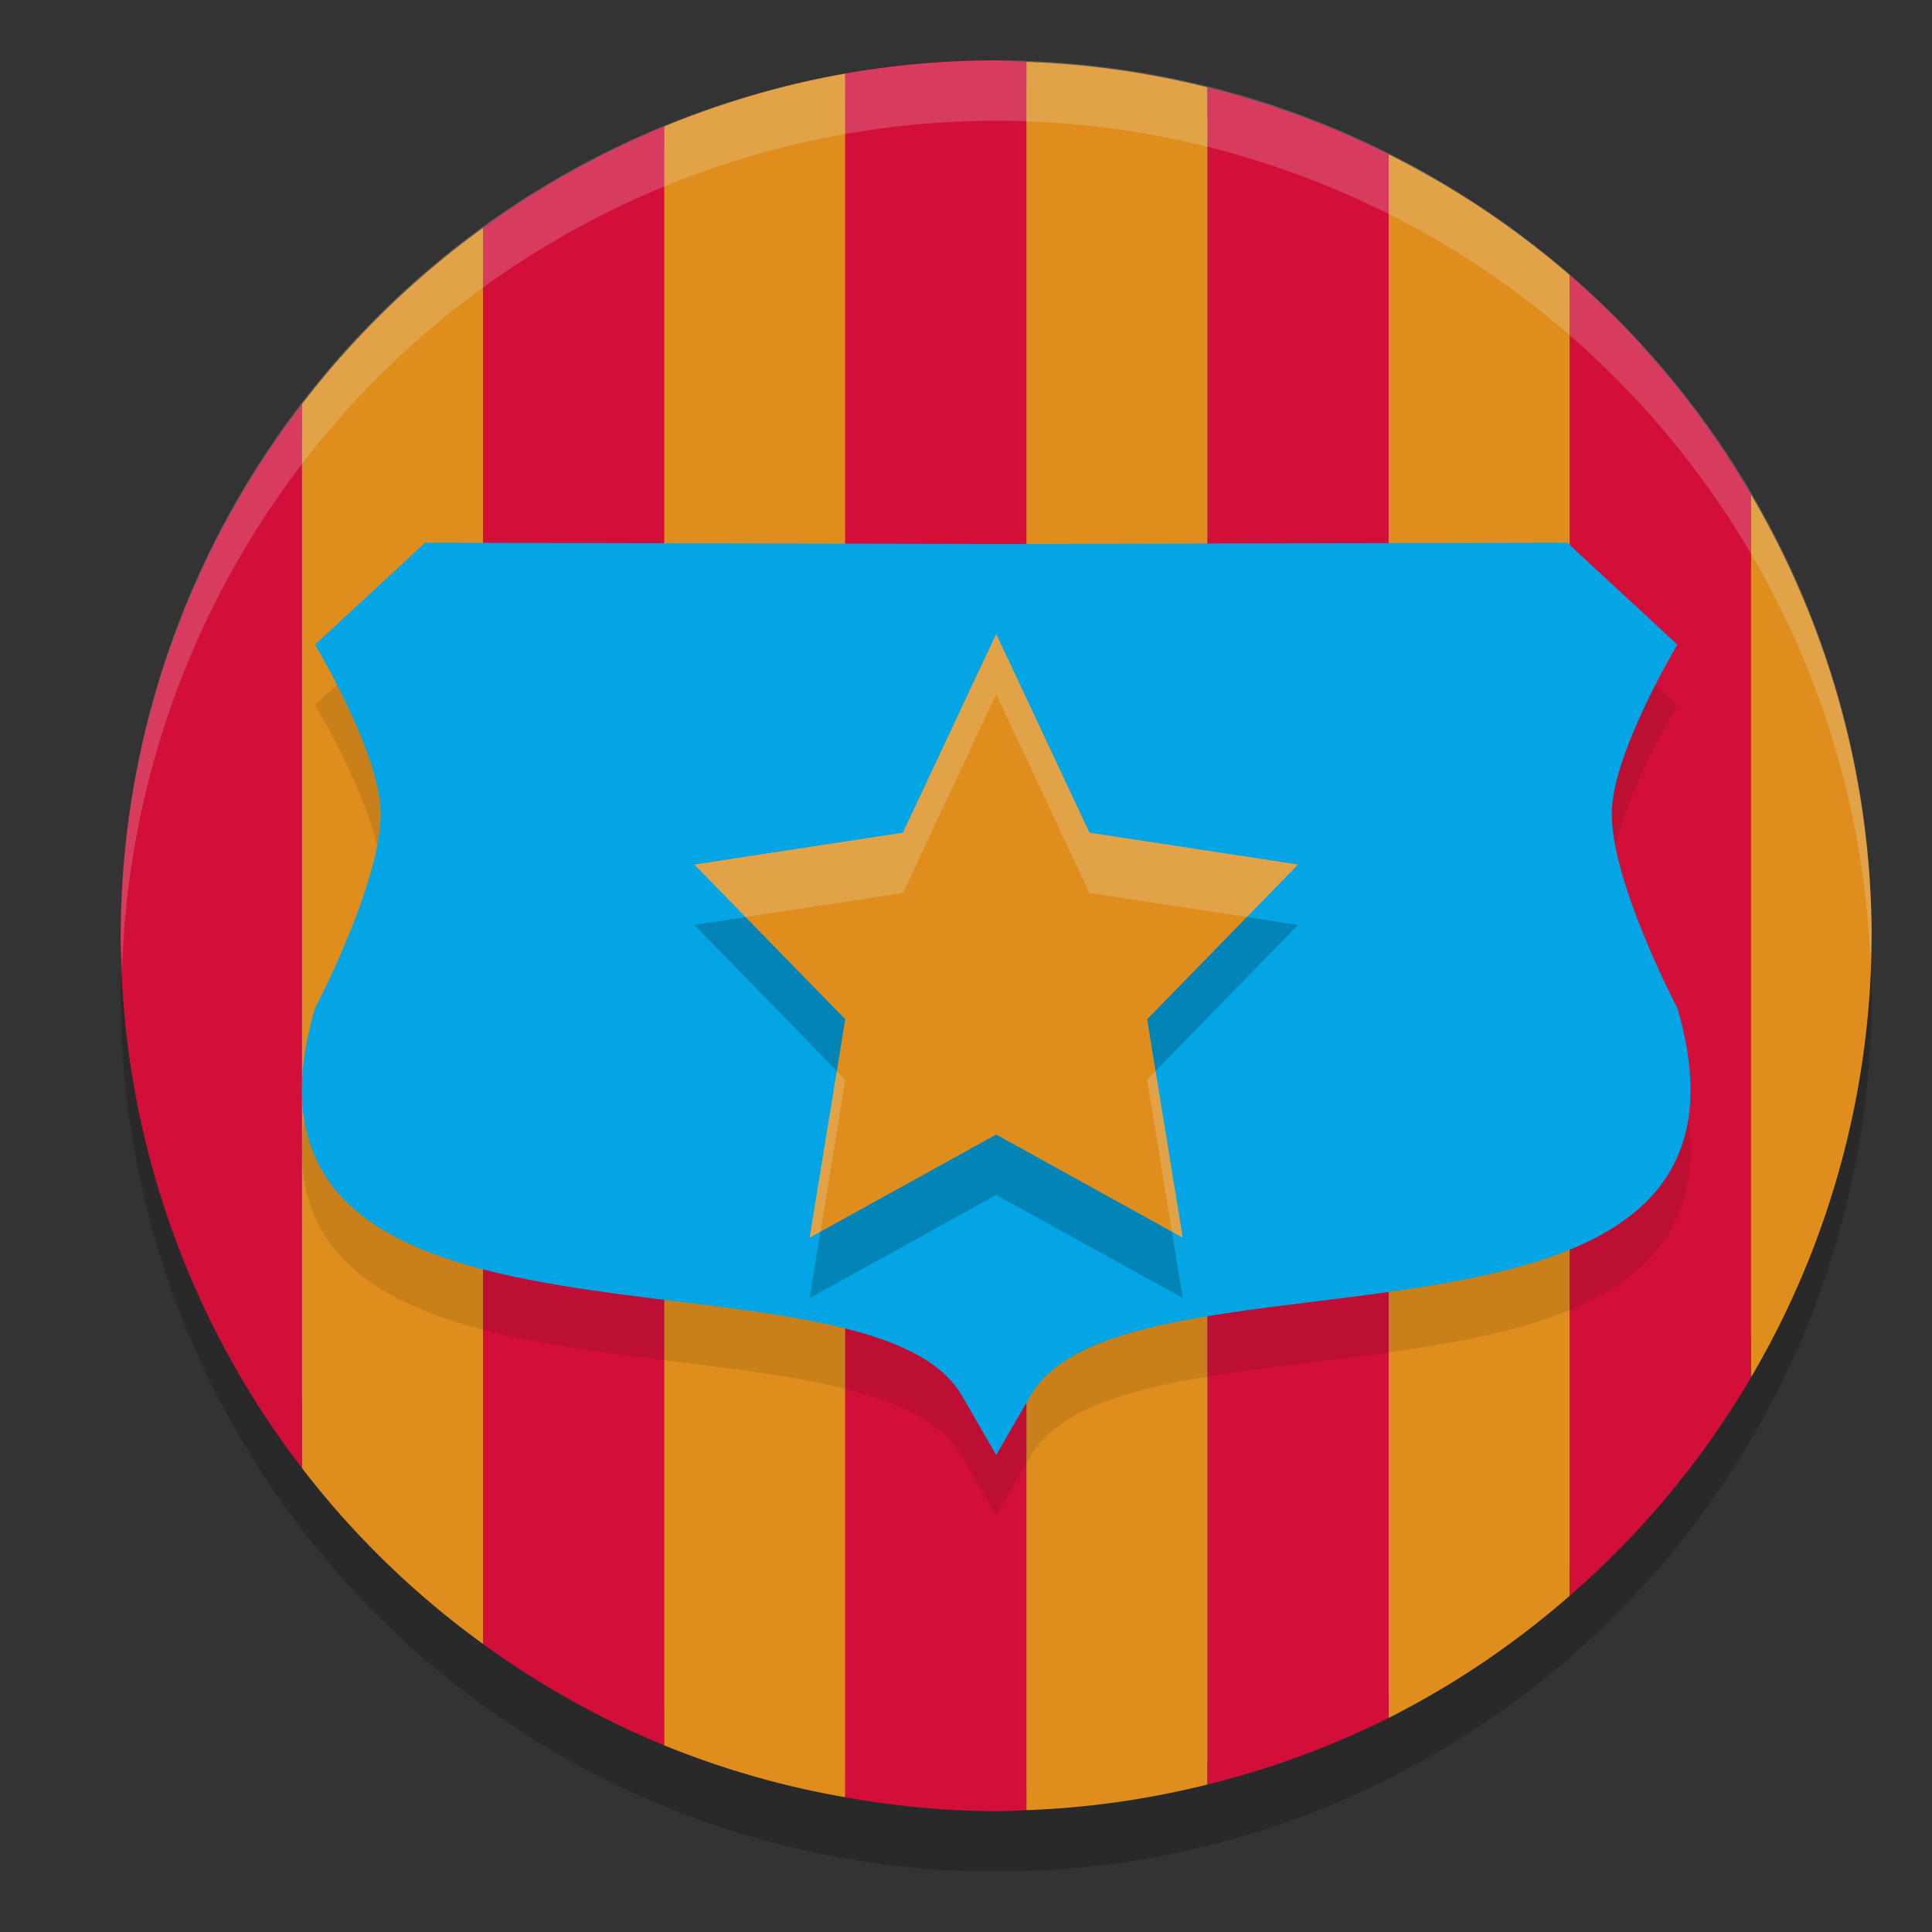 <svg xmlns="http://www.w3.org/2000/svg" width="32" height="32" version="1.1">
 <rect width="100%" height="100%" fill="#333333" stroke="none"/>
 <circle style="opacity:0.2" cx="16.5" cy="16.5" r="14.5"/>
 <rect style="fill:#5c5f77" width="28.275" height="28.275" x="-29.64" y="-30.64" rx="14.137" ry="14.137" transform="matrix(0,-1,-1,0,0,0)"/>
 <path style="fill:#df8e1d" d="M 17 1.025 L 17 29.982 A 14.5 14.5 0 0 0 20 29.557 L 20 1.447 A 14.5 14.5 0 0 0 17 1.025 z M 14 1.219 A 14.5 14.5 0 0 0 11 2.096 L 11 28.908 A 14.5 14.5 0 0 0 14 29.768 L 14 1.219 z M 23 2.557 L 23 28.455 A 14.5 14.5 0 0 0 26 26.43 L 26 4.557 A 14.5 14.5 0 0 0 23 2.557 z M 8 3.775 A 14.5 14.5 0 0 0 5 6.697 L 5 24.314 A 14.5 14.5 0 0 0 8 27.229 L 8 3.775 z M 29 8.188 L 29 22.818 A 14.5 14.5 0 0 0 31 15.5 A 14.5 14.5 0 0 0 29 8.188 z"/>
 <path style="fill:#d20f39" d="M 16.5 1 A 14.5 14.5 0 0 0 14 1.219 L 14 29.768 A 14.5 14.5 0 0 0 16.5 30 A 14.5 14.5 0 0 0 17 29.982 L 17 1.025 A 14.5 14.5 0 0 0 16.5 1 z M 20 1.447 L 20 29.557 A 14.5 14.5 0 0 0 23 28.455 L 23 2.557 A 14.5 14.5 0 0 0 20 1.447 z M 11 2.096 A 14.5 14.5 0 0 0 8 3.775 L 8 27.229 A 14.5 14.5 0 0 0 11 28.908 L 11 2.096 z M 26 4.557 L 26 26.43 A 14.5 14.5 0 0 0 29 22.818 L 29 8.188 A 14.5 14.5 0 0 0 26 4.557 z M 5 6.697 A 14.5 14.5 0 0 0 2 15.5 A 14.5 14.5 0 0 0 5 24.314 L 5 6.697 z"/>
 <path style="opacity:0.1" d="M 7.04,9.99 5.219,11.677 c 0,0 1.058,1.769 1.085,2.757 0.031,1.146 -1.085,3.262 -1.085,3.262 -1.896,6.446 9.118,3.659 10.716,6.424 L 16.5,25.1 17.066,24.12 c 1.597,-2.765 12.611,0.022 10.716,-6.424 0,0 -1.116,-2.117 -1.085,-3.262 0.027,-0.988 1.085,-2.757 1.085,-2.757 L 25.96,9.99 16.5,10.01 Z"/>
 <path style="fill:#04a5e5" d="M 7.04,8.99 5.219,10.677 c 0,0 1.058,1.769 1.085,2.757 0.031,1.146 -1.085,3.262 -1.085,3.262 -1.896,6.446 9.118,3.659 10.716,6.424 L 16.5,24.1 17.066,23.12 c 1.597,-2.765 12.611,0.022 10.716,-6.424 0,0 -1.116,-2.117 -1.085,-3.262 0.027,-0.988 1.085,-2.757 1.085,-2.757 L 25.96,8.99 16.5,9.01 Z"/>
 <path style="opacity:0.2" d="M 16.5,11.5 18.045,14.792 21.5,15.32 19,17.882 19.59,21.5 16.5,19.792 13.41,21.5 14,17.882 11.5,15.32 14.955,14.792 Z"/>
 <path style="fill:#df8e1d" d="M 16.5,10.5 18.045,13.792 21.5,14.32 19,16.882 19.59,20.5 16.5,18.792 13.41,20.5 14,16.882 11.5,14.32 14.955,13.792 Z"/>
 <path style="opacity:0.2;fill:#eff1f5" d="M 16.5 1 A 14.5 14.5 0 0 0 2 15.5 A 14.5 14.5 0 0 0 2.021 16.08 A 14.5 14.5 0 0 1 16.5 2 A 14.5 14.5 0 0 1 30.979 15.92 A 14.5 14.5 0 0 0 31 15.5 A 14.5 14.5 0 0 0 16.5 1 z"/>
 <path style="opacity:0.2;fill:#eff1f5" d="M 16.5 10.5 L 14.955 13.791 L 11.5 14.32 L 12.35 15.189 L 14.955 14.791 L 16.5 11.5 L 18.045 14.791 L 20.65 15.189 L 21.5 14.32 L 18.045 13.791 L 16.5 10.5 z M 13.859 17.74 L 13.41 20.5 L 13.59 20.4 L 14 17.883 L 13.859 17.74 z M 19.141 17.74 L 19 17.883 L 19.41 20.4 L 19.59 20.5 L 19.141 17.74 z"/>
</svg>
